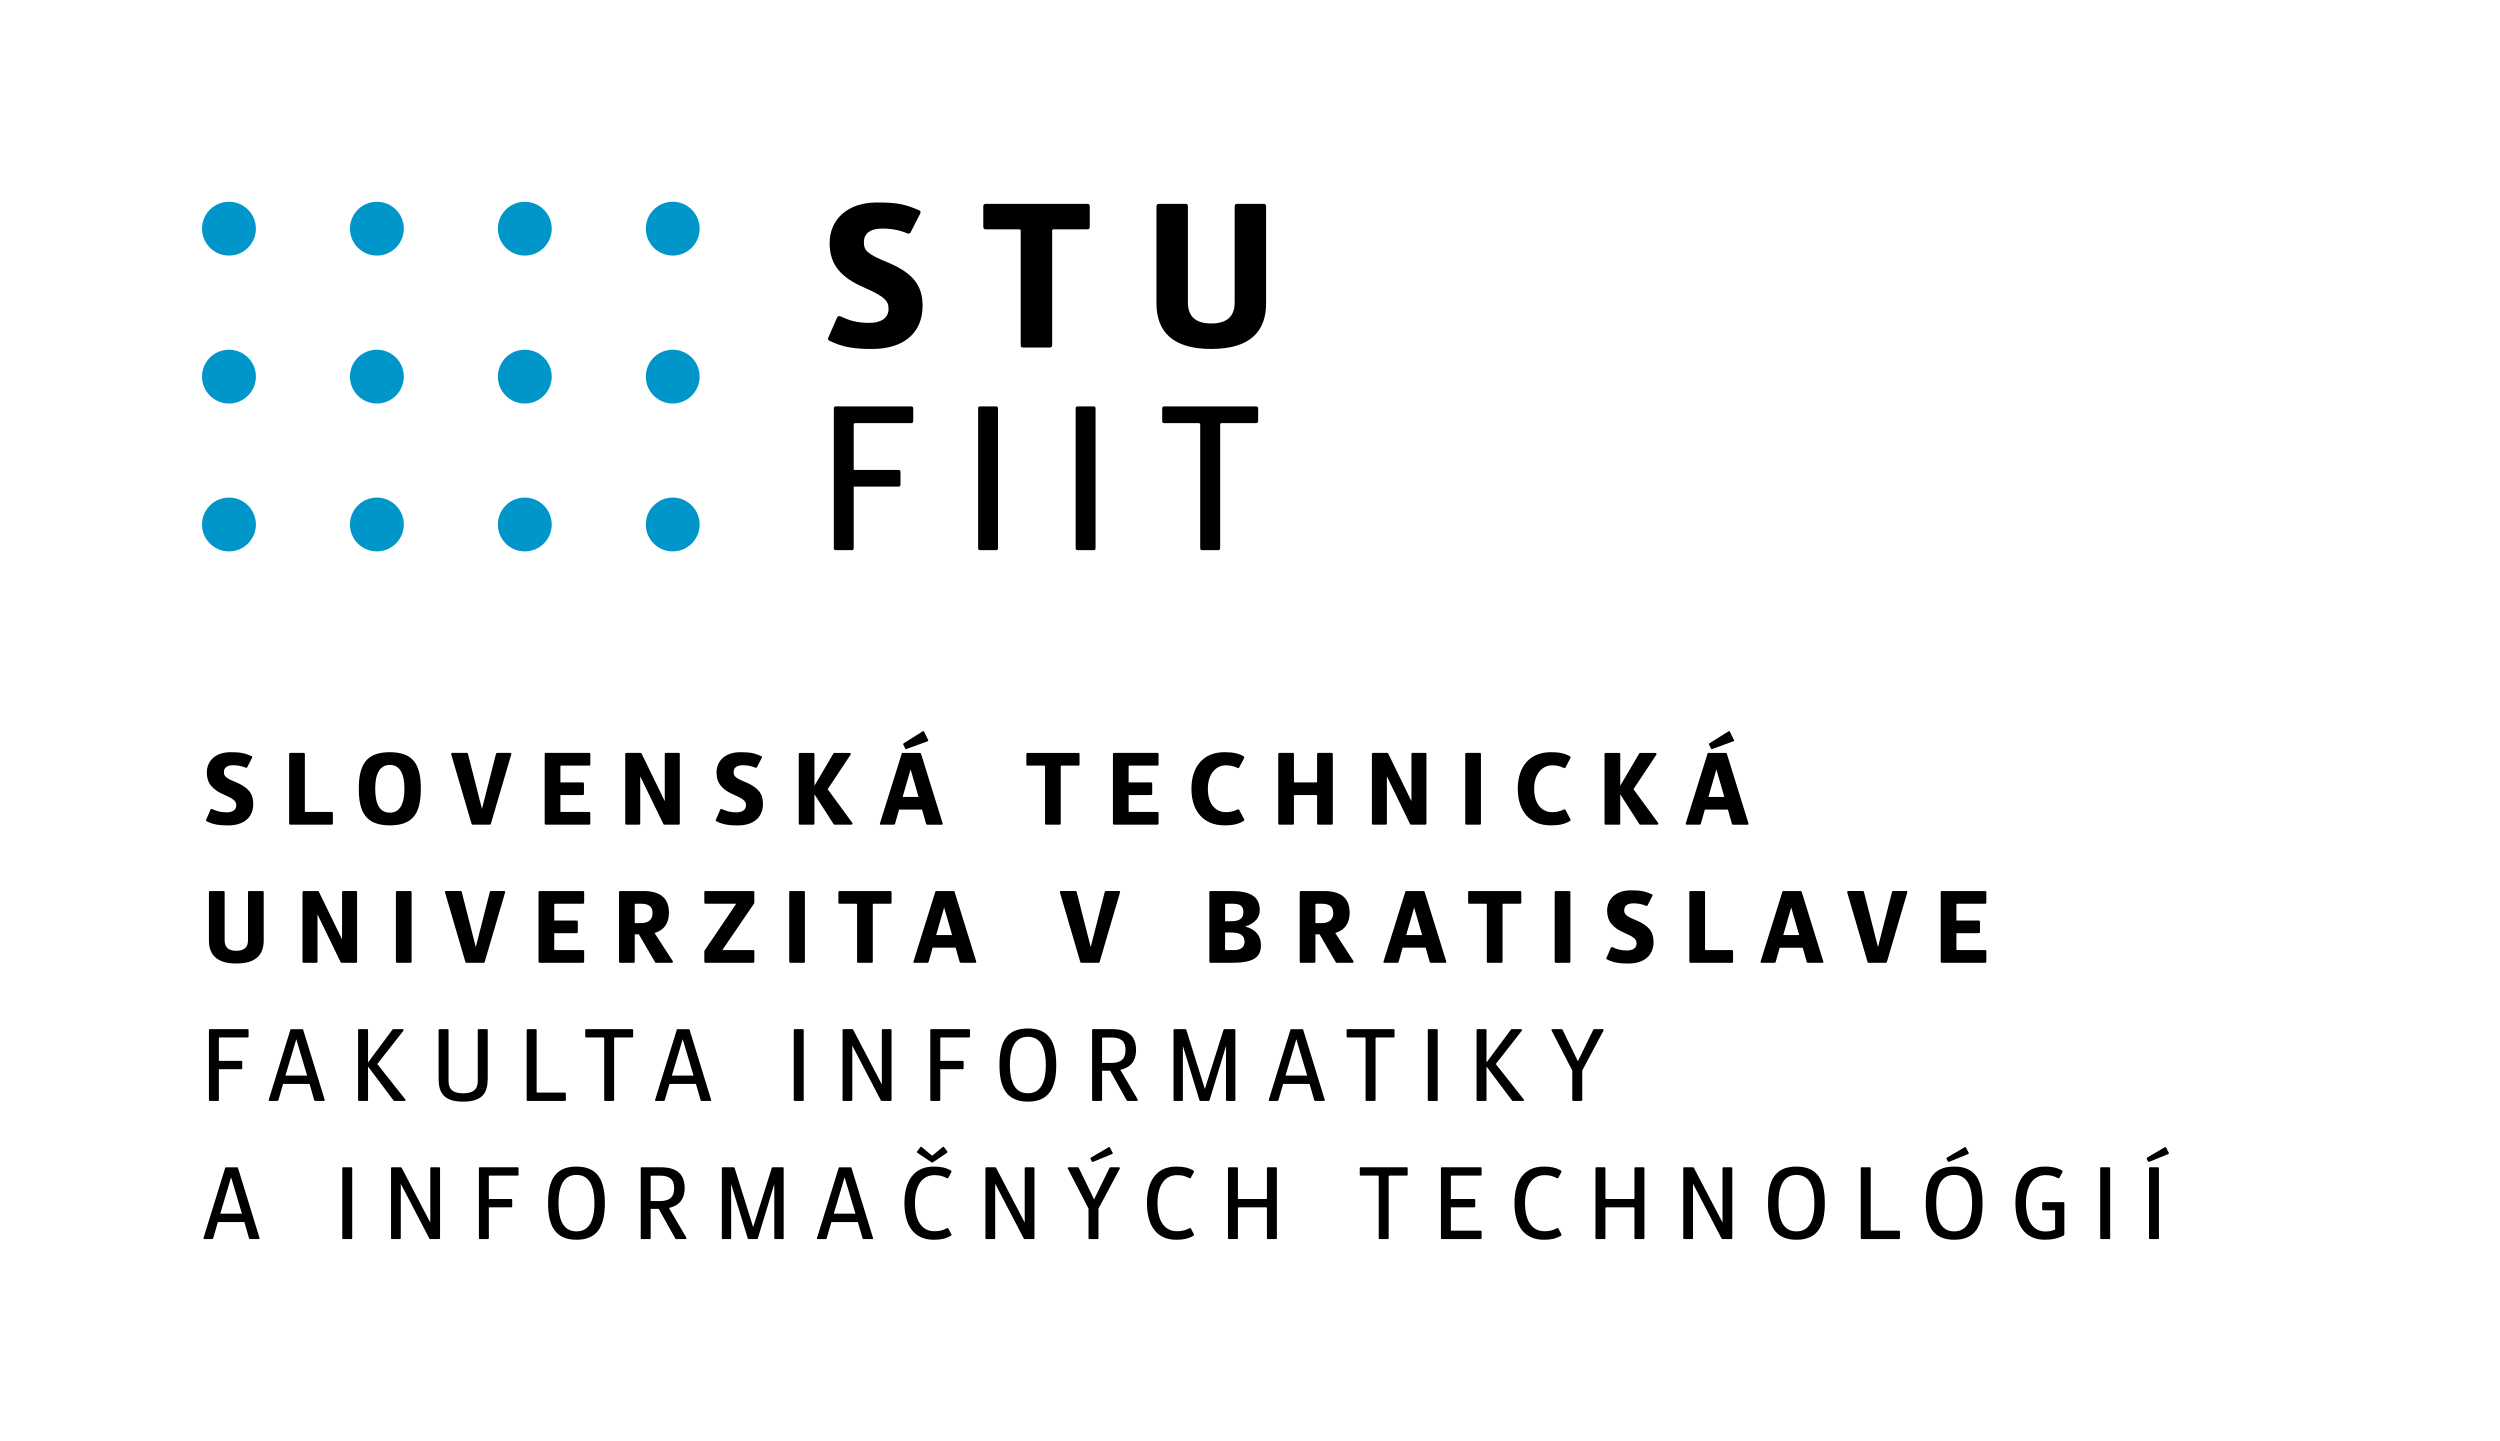 <?xml version="1.0" encoding="utf-8"?>
<!-- Generator: Adobe Illustrator 16.0.0, SVG Export Plug-In . SVG Version: 6.00 Build 0)  -->
<!DOCTYPE svg PUBLIC "-//W3C//DTD SVG 1.1//EN" "http://www.w3.org/Graphics/SVG/1.1/DTD/svg11.dtd">
<svg version="1.1" id="Layer_1" xmlns="http://www.w3.org/2000/svg" xmlns:xlink="http://www.w3.org/1999/xlink" x="0px" y="0px"
	 width="142.354px" height="82.038px" viewBox="0 0 142.354 82.038" enable-background="new 0 0 142.354 82.038"
	 xml:space="preserve">
<g>
	<path d="M11.732,46.692l0.255-0.584c0.017-0.039,0.051-0.057,0.096-0.039
		c0.238,0.107,0.436,0.187,0.827,0.187c0.339,0,0.543-0.147,0.543-0.396
		c0-0.231-0.113-0.351-0.663-0.594c-0.708-0.3-1.013-0.674-1.013-1.279
		c0-0.663,0.498-1.155,1.342-1.155c0.549,0,0.787,0.04,1.2,0.221
		c0.051,0.018,0.051,0.057,0.034,0.097l-0.266,0.521c-0.017,0.04-0.051,0.062-0.102,0.04
		c-0.221-0.091-0.447-0.137-0.713-0.137c-0.362,0-0.521,0.159-0.521,0.391
		c0,0.227,0.085,0.334,0.691,0.578c0.708,0.3,0.979,0.65,0.979,1.229
		c0,0.792-0.56,1.229-1.432,1.229c-0.47,0-0.838-0.04-1.223-0.238
		C11.732,46.737,11.721,46.715,11.732,46.692z"/>
</g>
<g>
	<path d="M17.358,46.188c0,0.028,0.012,0.045,0.04,0.045h1.489c0.045,0,0.068,0.022,0.068,0.073v0.578
		c0,0.051-0.023,0.073-0.068,0.073H16.538c-0.051,0-0.073-0.022-0.073-0.073v-3.94
		c0-0.051,0.022-0.073,0.073-0.073h0.759c0.04,0,0.062,0.022,0.062,0.073V46.188z"/>
</g>
<g>
	<path d="M22.197,46.998c-1.358,0-1.766-0.742-1.766-2.084c0-1.353,0.408-2.083,1.766-2.083
		s1.766,0.736,1.766,2.078C23.963,46.262,23.556,46.998,22.197,46.998z M22.203,43.556
		c-0.543,0-0.838,0.441-0.838,1.354c0,0.928,0.289,1.364,0.832,1.364c0.538,0,0.832-0.437,0.832-1.359
		S22.729,43.556,22.203,43.556z"/>
</g>
<g>
	<path d="M26.907,46.958c-0.028,0-0.045-0.017-0.057-0.051l-1.155-3.946
		c-0.017-0.051,0.011-0.09,0.056-0.09h0.827c0.045,0,0.051,0.017,0.068,0.057l0.798,3.136
		l0.798-3.136c0.011-0.04,0.034-0.057,0.073-0.057h0.736c0.051,0,0.073,0.028,0.062,0.079
		l-1.161,3.957c-0.011,0.034-0.034,0.051-0.068,0.051H26.907z"/>
	<path d="M31.91,44.552h1.263c0.051,0,0.079,0.023,0.079,0.068v0.589c0,0.039-0.028,0.062-0.079,0.062
		h-1.263v0.917c0,0.028,0.012,0.045,0.04,0.045h1.59c0.051,0,0.074,0.022,0.074,0.068v0.583
		c0,0.051-0.022,0.073-0.074,0.073h-2.451c-0.051,0-0.073-0.022-0.073-0.073v-3.94
		c0-0.051,0.022-0.073,0.073-0.073h2.451c0.051,0,0.074,0.022,0.074,0.073v0.577
		c0,0.051-0.022,0.074-0.074,0.074H31.95c-0.028,0-0.04,0.017-0.04,0.045V44.552z"/>
	<path d="M37.853,45.622v-2.678c0-0.051,0.017-0.073,0.057-0.073h0.73
		c0.045,0,0.068,0.022,0.068,0.073v3.94c0,0.051-0.023,0.073-0.068,0.073h-0.792
		c-0.051,0-0.062-0.006-0.079-0.045l-1.313-2.706v2.678c0,0.051-0.022,0.073-0.068,0.073h-0.713
		c-0.051,0-0.073-0.022-0.073-0.073v-3.94c0-0.051,0.022-0.073,0.073-0.073h0.781
		c0.051,0,0.062,0.005,0.08,0.045L37.853,45.622z"/>
	<path d="M40.756,46.692l0.255-0.584c0.017-0.039,0.051-0.057,0.096-0.039
		c0.238,0.107,0.436,0.187,0.827,0.187c0.339,0,0.543-0.147,0.543-0.396
		c0-0.231-0.113-0.351-0.663-0.594c-0.708-0.3-1.013-0.674-1.013-1.279
		c0-0.663,0.498-1.155,1.342-1.155c0.549,0,0.787,0.04,1.2,0.221
		c0.051,0.018,0.051,0.057,0.034,0.097l-0.266,0.521c-0.017,0.04-0.051,0.062-0.102,0.04
		c-0.221-0.091-0.447-0.137-0.713-0.137c-0.362,0-0.521,0.159-0.521,0.391
		c0,0.227,0.085,0.334,0.691,0.578c0.708,0.3,0.979,0.65,0.979,1.229
		c0,0.792-0.56,1.229-1.432,1.229c-0.47,0-0.838-0.04-1.223-0.238
		C40.756,46.737,40.745,46.715,40.756,46.692z"/>
	<path d="M47.129,44.938l1.404,1.919c0.028,0.045,0,0.102-0.045,0.102h-0.968
		c-0.022,0-0.04-0.012-0.051-0.028l-1.093-1.704v1.659c0,0.051-0.022,0.073-0.062,0.073h-0.759
		c-0.051,0-0.073-0.022-0.073-0.073v-3.94c0-0.051,0.022-0.073,0.073-0.073h0.759
		c0.04,0,0.062,0.022,0.062,0.073v1.795l1.082-1.84c0.011-0.018,0.028-0.028,0.051-0.028h0.872
		c0.062,0,0.079,0.057,0.051,0.102L47.129,44.938z"/>
	<path d="M51.193,46.098l-0.227,0.81c-0.017,0.034-0.04,0.051-0.074,0.051h-0.736
		c-0.04,0-0.068-0.034-0.051-0.073l1.246-3.985c0-0.018,0.017-0.028,0.045-0.028h1.002
		c0.017,0,0.034,0.011,0.045,0.039l1.234,3.975c0.017,0.039-0.012,0.073-0.051,0.073h-0.821
		c-0.034,0-0.057-0.017-0.074-0.051l-0.226-0.81H51.193z M52.303,45.379l-0.453-1.568l-0.453,1.568
		H52.303z M51.618,42.65c-0.034,0.017-0.056,0.005-0.073-0.023l-0.113-0.237
		c-0.017-0.022-0.006-0.045,0.028-0.068l1.081-0.679c0.023-0.018,0.062-0.018,0.08,0.022
		l0.226,0.464c0.017,0.028,0.017,0.062-0.022,0.079L51.618,42.65z"/>
	<path d="M59.568,46.958c-0.04,0-0.062-0.022-0.062-0.073v-3.244c0-0.028-0.017-0.045-0.045-0.045
		h-0.945c-0.051,0-0.074-0.023-0.074-0.074v-0.577c0-0.051,0.022-0.073,0.074-0.073h2.887
		c0.045,0,0.068,0.022,0.068,0.073v0.577c0,0.051-0.023,0.074-0.068,0.074h-0.962
		c-0.028,0-0.04,0.017-0.04,0.045v3.244c0,0.051-0.022,0.073-0.073,0.073H59.568z"/>
	<path d="M64.266,44.552h1.263c0.051,0,0.079,0.023,0.079,0.068v0.589c0,0.039-0.028,0.062-0.079,0.062
		h-1.263v0.917c0,0.028,0.012,0.045,0.04,0.045H65.896c0.051,0,0.074,0.022,0.074,0.068v0.583
		c0,0.051-0.022,0.073-0.074,0.073h-2.451c-0.051,0-0.073-0.022-0.073-0.073v-3.94
		c0-0.051,0.022-0.073,0.073-0.073H65.896c0.051,0,0.074,0.022,0.074,0.073v0.577
		c0,0.051-0.022,0.074-0.074,0.074h-1.59c-0.028,0-0.04,0.017-0.04,0.045V44.552z"/>
	<path d="M69.716,46.998c-1.172,0-1.874-0.799-1.874-2.084s0.702-2.083,1.874-2.083
		c0.476,0,0.781,0.057,1.093,0.232c0.028,0.017,0.04,0.039,0.04,0.057
		c0,0.017-0.006,0.039-0.017,0.062l-0.266,0.51c-0.017,0.028-0.034,0.046-0.051,0.046
		s-0.034-0.006-0.051-0.012c-0.227-0.107-0.425-0.147-0.674-0.147c-0.47,0-1.013,0.391-1.013,1.336
		c0,0.951,0.515,1.331,1.019,1.331c0.187,0,0.407-0.023,0.673-0.153
		c0.04-0.017,0.074-0.012,0.091,0.022l0.277,0.526c0.028,0.046,0.017,0.085-0.028,0.113
		C70.469,46.946,70.169,46.998,69.716,46.998z"/>
	<path d="M73.724,45.271c-0.028,0-0.045,0.017-0.045,0.045v1.568c0,0.051-0.023,0.073-0.062,0.073h-0.759
		c-0.051,0-0.073-0.022-0.073-0.073v-3.94c0-0.051,0.022-0.073,0.073-0.073h0.759
		c0.039,0,0.062,0.022,0.062,0.073v1.562c0,0.028,0.017,0.045,0.045,0.045h1.229
		c0.028,0,0.045-0.017,0.045-0.045v-1.562c0-0.051,0.023-0.073,0.068-0.073h0.759
		c0.045,0,0.067,0.022,0.067,0.073v3.94c0,0.051-0.022,0.073-0.067,0.073h-0.759
		c-0.045,0-0.068-0.022-0.068-0.073v-1.568c0-0.028-0.017-0.045-0.045-0.045H73.724z"/>
</g>
<g>
	<path d="M80.37,45.622v-2.678c0-0.051,0.017-0.073,0.057-0.073h0.73c0.045,0,0.067,0.022,0.067,0.073
		v3.94c0,0.051-0.022,0.073-0.067,0.073h-0.793c-0.051,0-0.062-0.006-0.079-0.045l-1.313-2.706v2.678
		c0,0.051-0.022,0.073-0.067,0.073h-0.714c-0.051,0-0.073-0.022-0.073-0.073v-3.94
		c0-0.051,0.022-0.073,0.073-0.073h0.781c0.051,0,0.062,0.005,0.079,0.045L80.37,45.622z"/>
</g>
<g>
	<path d="M84.265,42.871c0.039,0,0.062,0.022,0.062,0.073v3.94c0,0.051-0.023,0.073-0.062,0.073h-0.759
		c-0.051,0-0.073-0.022-0.073-0.073v-3.94c0-0.051,0.022-0.073,0.073-0.073H84.265z"/>
	<path d="M88.299,46.998c-1.172,0-1.874-0.799-1.874-2.084s0.702-2.083,1.874-2.083
		c0.476,0,0.781,0.057,1.092,0.232c0.028,0.017,0.04,0.039,0.04,0.057
		c0,0.017-0.006,0.039-0.017,0.062l-0.267,0.51c-0.017,0.028-0.034,0.046-0.051,0.046
		s-0.034-0.006-0.051-0.012c-0.227-0.107-0.425-0.147-0.674-0.147c-0.47,0-1.014,0.391-1.014,1.336
		c0,0.951,0.516,1.331,1.02,1.331c0.187,0,0.407-0.023,0.674-0.153
		c0.039-0.017,0.073-0.012,0.09,0.022l0.277,0.526c0.028,0.046,0.018,0.085-0.028,0.113
		C89.052,46.946,88.751,46.998,88.299,46.998z"/>
	<path d="M93.013,44.938l1.403,1.919c0.028,0.045,0,0.102-0.045,0.102h-0.968
		c-0.023,0-0.04-0.012-0.052-0.028l-1.092-1.704v1.659c0,0.051-0.022,0.073-0.062,0.073h-0.759
		c-0.051,0-0.073-0.022-0.073-0.073v-3.94c0-0.051,0.022-0.073,0.073-0.073h0.759
		c0.04,0,0.062,0.022,0.062,0.073v1.795l1.081-1.84c0.011-0.018,0.028-0.028,0.051-0.028h0.872
		c0.062,0,0.079,0.057,0.051,0.102L93.013,44.938z"/>
</g>
<g>
	<path d="M97.076,46.098l-0.227,0.81c-0.017,0.034-0.04,0.051-0.073,0.051h-0.736
		c-0.039,0-0.067-0.034-0.051-0.073l1.245-3.985c0-0.018,0.018-0.028,0.046-0.028h1.002
		c0.017,0,0.033,0.011,0.045,0.039l1.234,3.975c0.017,0.039-0.012,0.073-0.051,0.073h-0.821
		c-0.034,0-0.057-0.017-0.073-0.051l-0.227-0.81H97.076z M98.186,45.379l-0.453-1.568l-0.452,1.568
		H98.186z M97.501,42.65c-0.034,0.017-0.057,0.005-0.074-0.023l-0.113-0.237
		c-0.017-0.022-0.005-0.045,0.028-0.068l1.082-0.679c0.022-0.018,0.062-0.018,0.079,0.022
		l0.227,0.464c0.017,0.028,0.017,0.062-0.023,0.079L97.501,42.65z"/>
</g>
<g>
	<path d="M15.016,53.561c0,0.799-0.447,1.303-1.562,1.303c-1.11,0-1.557-0.504-1.557-1.303v-2.751
		c0-0.051,0.022-0.073,0.073-0.073H12.729c0.04,0,0.062,0.022,0.062,0.073v2.729
		c0,0.402,0.221,0.601,0.663,0.601c0.447,0,0.668-0.198,0.668-0.601v-2.729
		c0-0.051,0.022-0.073,0.068-0.073h0.764c0.04,0,0.062,0.022,0.062,0.073V53.561z"/>
	<path d="M19.477,53.487v-2.678c0-0.051,0.017-0.073,0.057-0.073h0.73c0.045,0,0.068,0.022,0.068,0.073
		V54.75c0,0.051-0.023,0.073-0.068,0.073H19.471c-0.051,0-0.062-0.006-0.079-0.045l-1.313-2.706V54.75
		c0,0.051-0.022,0.073-0.068,0.073h-0.713c-0.051,0-0.073-0.022-0.073-0.073v-3.94
		c0-0.051,0.022-0.073,0.073-0.073h0.781c0.051,0,0.062,0.005,0.08,0.045L19.477,53.487z"/>
	<path d="M23.376,50.736c0.04,0,0.062,0.022,0.062,0.073V54.75c0,0.051-0.022,0.073-0.062,0.073h-0.759
		c-0.051,0-0.073-0.022-0.073-0.073v-3.94c0-0.051,0.022-0.073,0.073-0.073H23.376z"/>
	<path d="M26.555,54.823c-0.028,0-0.045-0.017-0.057-0.051l-1.155-3.946
		c-0.017-0.051,0.011-0.09,0.056-0.09h0.827c0.045,0,0.051,0.017,0.068,0.057l0.798,3.136
		l0.798-3.136c0.011-0.04,0.034-0.057,0.073-0.057h0.736c0.051,0,0.073,0.028,0.062,0.079
		l-1.161,3.957c-0.011,0.034-0.034,0.051-0.068,0.051H26.555z"/>
	<path d="M31.559,52.417h1.263c0.051,0,0.079,0.023,0.079,0.068v0.589c0,0.039-0.028,0.062-0.079,0.062
		h-1.263v0.917c0,0.028,0.012,0.045,0.04,0.045h1.59c0.051,0,0.074,0.022,0.074,0.068V54.75
		c0,0.051-0.022,0.073-0.074,0.073h-2.451c-0.051,0-0.073-0.022-0.073-0.073v-3.94
		c0-0.051,0.022-0.073,0.073-0.073h2.451c0.051,0,0.074,0.022,0.074,0.073v0.577
		c0,0.051-0.022,0.074-0.074,0.074h-1.59c-0.028,0-0.04,0.017-0.04,0.045V52.417z"/>
	<path d="M36.143,53.204V54.75c0,0.051-0.022,0.073-0.062,0.073h-0.759c-0.051,0-0.073-0.022-0.073-0.073
		v-3.94c0-0.051,0.022-0.073,0.073-0.073h1.308c1.025,0,1.461,0.452,1.461,1.239
		c0,0.589-0.277,0.996-0.821,1.149l1.03,1.591c0.04,0.062,0.005,0.107-0.045,0.107H37.354
		c-0.028,0-0.045-0.012-0.051-0.028l-0.923-1.591H36.143z M36.143,52.564h0.346
		c0.413,0,0.668-0.181,0.668-0.571c0-0.368-0.215-0.532-0.646-0.532h-0.323
		c-0.028,0-0.045,0.017-0.045,0.045V52.564z"/>
	<path d="M42.884,50.736c0.045,0,0.068,0.022,0.068,0.073v0.577c0,0.028-0.005,0.051-0.022,0.074
		l-1.8,2.638h1.755c0.045,0,0.068,0.022,0.068,0.062V54.75c0,0.051-0.022,0.073-0.068,0.073h-2.706
		c-0.051,0-0.074-0.022-0.074-0.073v-0.572c0-0.017,0.011-0.045,0.028-0.073l1.789-2.644h-1.743
		c-0.051,0-0.074-0.023-0.074-0.068v-0.583c0-0.051,0.022-0.073,0.074-0.073H42.884z"/>
	<path d="M45.771,50.736c0.04,0,0.062,0.022,0.062,0.073V54.75c0,0.051-0.022,0.073-0.062,0.073h-0.759
		c-0.051,0-0.073-0.022-0.073-0.073v-3.94c0-0.051,0.022-0.073,0.073-0.073H45.771z"/>
</g>
<g>
	<path d="M48.865,54.823c-0.04,0-0.062-0.022-0.062-0.073v-3.244c0-0.028-0.017-0.045-0.045-0.045
		h-0.945c-0.051,0-0.074-0.023-0.074-0.074v-0.577c0-0.051,0.022-0.073,0.074-0.073h2.887
		c0.045,0,0.068,0.022,0.068,0.073v0.577c0,0.051-0.023,0.074-0.068,0.074h-0.962
		c-0.028,0-0.04,0.017-0.04,0.045V54.75c0,0.051-0.022,0.073-0.073,0.073H48.865z"/>
</g>
<g>
	<path d="M53.104,53.963l-0.227,0.81c-0.017,0.034-0.04,0.051-0.074,0.051h-0.736
		c-0.04,0-0.068-0.034-0.051-0.073l1.246-3.985c0-0.018,0.017-0.028,0.045-0.028h1.002
		c0.017,0,0.034,0.011,0.045,0.039L55.589,54.75c0.017,0.039-0.012,0.073-0.051,0.073h-0.821
		c-0.034,0-0.057-0.017-0.074-0.051l-0.226-0.81H53.104z M54.213,53.244l-0.453-1.568l-0.453,1.568
		H54.213z"/>
	<path d="M61.569,54.823c-0.028,0-0.045-0.017-0.057-0.051l-1.155-3.946
		c-0.017-0.051,0.012-0.09,0.057-0.09h0.827c0.045,0,0.051,0.017,0.068,0.057l0.798,3.136
		l0.798-3.136c0.011-0.04,0.034-0.057,0.073-0.057h0.736c0.051,0,0.073,0.028,0.062,0.079
		l-1.161,3.957c-0.011,0.034-0.034,0.051-0.068,0.051H61.569z"/>
</g>
<g>
	<path d="M70.097,50.736c1.126,0,1.636,0.328,1.636,1.104c0,0.362-0.238,0.736-0.833,0.917
		c0.64,0.176,0.9,0.549,0.9,1.07c0,0.725-0.481,0.996-1.664,0.996h-1.2
		c-0.051,0-0.073-0.022-0.073-0.073v-3.94c0-0.051,0.022-0.073,0.073-0.073H70.097z M69.803,51.461
		c-0.028,0-0.045,0.017-0.045,0.045v0.951h0.334c0.47,0,0.708-0.142,0.708-0.526
		c0-0.362-0.221-0.47-0.606-0.47H69.803z M69.757,53.097v0.957c0,0.028,0.012,0.045,0.04,0.045
		h0.481c0.312,0,0.589-0.119,0.589-0.47c0-0.38-0.249-0.532-0.798-0.532H69.757z"/>
</g>
<g>
	<path d="M74.903,53.204V54.75c0,0.051-0.023,0.073-0.062,0.073h-0.759c-0.051,0-0.073-0.022-0.073-0.073
		v-3.94c0-0.051,0.022-0.073,0.073-0.073h1.308c1.024,0,1.461,0.452,1.461,1.239
		c0,0.589-0.277,0.996-0.821,1.149l1.03,1.591c0.04,0.062,0.006,0.107-0.045,0.107h-0.9
		c-0.028,0-0.045-0.012-0.051-0.028l-0.923-1.591H74.903z M74.903,52.564h0.345
		c0.413,0,0.668-0.181,0.668-0.571c0-0.368-0.215-0.532-0.646-0.532h-0.322
		c-0.028,0-0.045,0.017-0.045,0.045V52.564z"/>
</g>
<g>
	<path d="M79.867,53.963l-0.227,0.81c-0.017,0.034-0.04,0.051-0.073,0.051h-0.736
		c-0.039,0-0.067-0.034-0.051-0.073l1.245-3.985c0-0.018,0.018-0.028,0.046-0.028h1.002
		c0.017,0,0.033,0.011,0.045,0.039L82.353,54.75c0.017,0.039-0.012,0.073-0.051,0.073h-0.821
		c-0.034,0-0.057-0.017-0.073-0.051l-0.227-0.81H79.867z M80.977,53.244l-0.453-1.568l-0.452,1.568
		H80.977z"/>
</g>
<g>
	<path d="M84.724,54.823c-0.04,0-0.062-0.022-0.062-0.073v-3.244c0-0.028-0.018-0.045-0.046-0.045h-0.945
		c-0.051,0-0.073-0.023-0.073-0.074v-0.577c0-0.051,0.022-0.073,0.073-0.073h2.888
		c0.045,0,0.067,0.022,0.067,0.073v0.577c0,0.051-0.022,0.074-0.067,0.074h-0.963
		c-0.028,0-0.039,0.017-0.039,0.045V54.75c0,0.051-0.023,0.073-0.074,0.073H84.724z"/>
	<path d="M89.358,50.736c0.039,0,0.062,0.022,0.062,0.073V54.75c0,0.051-0.023,0.073-0.062,0.073h-0.759
		c-0.051,0-0.073-0.022-0.073-0.073v-3.94c0-0.051,0.022-0.073,0.073-0.073H89.358z"/>
	<path d="M91.468,54.558l0.255-0.584c0.017-0.039,0.051-0.057,0.096-0.039
		c0.238,0.107,0.436,0.187,0.826,0.187c0.34,0,0.544-0.147,0.544-0.396
		c0-0.231-0.113-0.351-0.662-0.594c-0.708-0.3-1.014-0.674-1.014-1.279
		c0-0.663,0.498-1.155,1.342-1.155c0.549,0,0.787,0.04,1.2,0.221
		c0.051,0.018,0.051,0.057,0.034,0.097l-0.267,0.521c-0.017,0.04-0.051,0.062-0.102,0.04
		C93.5,51.483,93.273,51.438,93.007,51.438c-0.362,0-0.521,0.159-0.521,0.391
		c0,0.227,0.085,0.334,0.69,0.578c0.708,0.3,0.979,0.65,0.979,1.229
		c0,0.792-0.561,1.229-1.432,1.229c-0.471,0-0.838-0.04-1.224-0.238
		C91.468,54.603,91.456,54.58,91.468,54.558z"/>
	<path d="M97.088,54.054c0,0.028,0.011,0.045,0.039,0.045h1.489c0.045,0,0.067,0.022,0.067,0.073V54.75
		c0,0.051-0.022,0.073-0.067,0.073H96.267c-0.051,0-0.073-0.022-0.073-0.073v-3.94
		c0-0.051,0.022-0.073,0.073-0.073h0.759c0.04,0,0.062,0.022,0.062,0.073V54.054z"/>
</g>
<g>
	<path d="M101.338,53.963l-0.227,0.81c-0.017,0.034-0.04,0.051-0.073,0.051h-0.736
		c-0.039,0-0.067-0.034-0.051-0.073l1.245-3.985c0-0.018,0.018-0.028,0.046-0.028h1.002
		c0.017,0,0.033,0.011,0.045,0.039l1.234,3.975c0.017,0.039-0.012,0.073-0.051,0.073h-0.821
		c-0.034,0-0.057-0.017-0.073-0.051l-0.227-0.81H101.338z M102.447,53.244l-0.453-1.568l-0.452,1.568
		H102.447z"/>
</g>
<g>
	<path d="M106.397,54.823c-0.028,0-0.045-0.017-0.057-0.051l-1.154-3.946
		c-0.018-0.051,0.011-0.09,0.057-0.09h0.826c0.045,0,0.051,0.017,0.068,0.057l0.798,3.136
		l0.798-3.136c0.012-0.04,0.034-0.057,0.074-0.057h0.735c0.051,0,0.074,0.028,0.062,0.079
		l-1.16,3.957c-0.012,0.034-0.034,0.051-0.068,0.051H106.397z"/>
</g>
<g>
	<path d="M111.401,52.417h1.262c0.052,0,0.08,0.023,0.08,0.068v0.589c0,0.039-0.028,0.062-0.08,0.062
		h-1.262v0.917c0,0.028,0.011,0.045,0.039,0.045h1.591c0.051,0,0.074,0.022,0.074,0.068V54.75
		c0,0.051-0.023,0.073-0.074,0.073h-2.451c-0.051,0-0.073-0.022-0.073-0.073v-3.94
		c0-0.051,0.022-0.073,0.073-0.073h2.451c0.051,0,0.074,0.022,0.074,0.073v0.577
		c0,0.051-0.023,0.074-0.074,0.074h-1.591c-0.028,0-0.039,0.017-0.039,0.045V52.417z"/>
</g>
<g>
	<path d="M12.463,60.407h1.268c0.04,0,0.062,0.017,0.062,0.057v0.362c0,0.039-0.022,0.057-0.062,0.057
		h-1.268v1.749c0,0.04-0.017,0.057-0.051,0.057h-0.459c-0.04,0-0.056-0.017-0.056-0.057V58.658
		c0-0.04,0.017-0.057,0.056-0.057h2.14c0.04,0,0.062,0.017,0.062,0.057v0.356
		c0,0.039-0.022,0.062-0.062,0.062H12.508c-0.028,0-0.045,0.017-0.045,0.045V60.407z"/>
</g>
<g>
	<path d="M16.118,61.721l-0.266,0.923c-0.011,0.028-0.034,0.045-0.062,0.045h-0.447
		c-0.04,0-0.057-0.028-0.04-0.068l1.234-3.99c0-0.018,0.011-0.028,0.04-0.028h0.646
		c0.017,0,0.034,0.011,0.04,0.033l1.223,3.98c0.017,0.051,0,0.073-0.045,0.073h-0.492
		c-0.028,0-0.051-0.017-0.057-0.045l-0.266-0.923H16.118z M17.488,61.245l-0.617-2.072l-0.617,2.072
		H17.488z"/>
	<path d="M21.483,60.588l1.597,2.016c0.028,0.04,0,0.085-0.045,0.085h-0.578
		c-0.017,0-0.034-0.006-0.045-0.022l-1.455-1.937v1.902c0,0.04-0.017,0.057-0.051,0.057h-0.459
		c-0.04,0-0.056-0.017-0.056-0.057V58.658c0-0.04,0.017-0.057,0.056-0.057h0.459
		c0.034,0,0.051,0.017,0.051,0.057v1.84l1.393-1.874c0.011-0.018,0.028-0.022,0.051-0.022h0.527
		c0.045,0,0.068,0.051,0.04,0.09L21.483,60.588z"/>
	<path d="M27.771,61.421c0,0.792-0.283,1.308-1.398,1.308s-1.398-0.516-1.398-1.308v-2.763
		c0-0.04,0.017-0.057,0.056-0.057h0.459c0.034,0,0.051,0.017,0.051,0.057v2.887
		c0,0.521,0.283,0.708,0.832,0.708c0.543,0,0.832-0.192,0.832-0.708V58.658
		c0-0.04,0.017-0.057,0.057-0.057h0.453c0.04,0,0.057,0.017,0.057,0.057V61.421z"/>
</g>
<g>
	<path d="M30.556,62.168c0,0.028,0.011,0.045,0.04,0.045h1.568c0.04,0,0.057,0.022,0.057,0.062v0.356
		c0,0.04-0.017,0.057-0.057,0.057h-2.117c-0.04,0-0.057-0.017-0.057-0.057V58.658
		c0-0.04,0.017-0.057,0.057-0.057h0.459c0.034,0,0.051,0.017,0.051,0.057V62.168z"/>
</g>
<g>
	<path d="M34.455,62.688c-0.034,0-0.051-0.017-0.051-0.057v-3.51c0-0.028-0.017-0.045-0.045-0.045
		h-0.979c-0.04,0-0.057-0.023-0.057-0.062V58.658c0-0.04,0.017-0.057,0.057-0.057h2.615
		c0.04,0,0.057,0.017,0.057,0.057v0.356c0,0.039-0.017,0.062-0.057,0.062h-0.985
		c-0.028,0-0.04,0.017-0.04,0.045v3.51c0,0.04-0.017,0.057-0.057,0.057H34.455z"/>
</g>
<g>
	<path d="M38.121,61.721l-0.266,0.923c-0.011,0.028-0.034,0.045-0.062,0.045H37.346
		c-0.04,0-0.057-0.028-0.04-0.068l1.234-3.99c0-0.018,0.011-0.028,0.04-0.028h0.646
		c0.017,0,0.034,0.011,0.04,0.033l1.223,3.98c0.017,0.051,0,0.073-0.045,0.073h-0.492
		c-0.028,0-0.051-0.017-0.057-0.045l-0.266-0.923H38.121z M39.491,61.245l-0.617-2.072l-0.617,2.072
		H39.491z"/>
	<path d="M45.714,58.602c0.034,0,0.051,0.017,0.051,0.057v3.974c0,0.04-0.017,0.057-0.051,0.057h-0.459
		c-0.04,0-0.057-0.017-0.057-0.057V58.658c0-0.04,0.017-0.057,0.057-0.057H45.714z"/>
	<path d="M50.212,61.749V58.658c0-0.04,0.017-0.057,0.051-0.057h0.447c0.04,0,0.057,0.017,0.057,0.057
		v3.974c0,0.04-0.017,0.057-0.057,0.057H50.229c-0.051,0-0.062-0.006-0.079-0.045l-1.619-3.103v3.091
		c0,0.04-0.017,0.057-0.057,0.057h-0.442c-0.04,0-0.056-0.017-0.056-0.057V58.658
		c0-0.04,0.017-0.057,0.056-0.057h0.476c0.051,0,0.062,0.005,0.08,0.045L50.212,61.749z"/>
	<path d="M53.54,60.407h1.268c0.04,0,0.062,0.017,0.062,0.057v0.362c0,0.039-0.022,0.057-0.062,0.057
		h-1.268v1.749c0,0.04-0.017,0.057-0.051,0.057h-0.459c-0.04,0-0.057-0.017-0.057-0.057V58.658
		c0-0.04,0.017-0.057,0.057-0.057h2.14c0.04,0,0.062,0.017,0.062,0.057v0.356
		c0,0.039-0.022,0.062-0.062,0.062h-1.585c-0.028,0-0.045,0.017-0.045,0.045V60.407z"/>
	<path d="M58.531,62.729c-1.24,0-1.619-0.833-1.619-2.084c0-1.268,0.368-2.083,1.619-2.083
		c1.234,0,1.613,0.815,1.613,2.083C60.145,61.896,59.765,62.729,58.531,62.729z M58.531,59.037
		c-0.674,0-1.025,0.526-1.025,1.607c0,1.082,0.351,1.608,1.025,1.608c0.662,0,1.019-0.526,1.019-1.608
		C59.55,59.563,59.193,59.037,58.531,59.037z"/>
	<path d="M62.753,60.968v1.664c0,0.04-0.017,0.057-0.051,0.057h-0.459c-0.04,0-0.057-0.017-0.057-0.057
		V58.658c0-0.04,0.017-0.057,0.057-0.057h1.081c0.889,0,1.364,0.373,1.364,1.183
		c0,0.662-0.345,1.014-0.895,1.133l0.985,1.681c0.028,0.051,0.005,0.091-0.04,0.091H64.209
		c-0.028,0-0.045-0.012-0.051-0.028l-0.945-1.692H62.753z M62.753,60.526h0.509
		c0.543,0,0.827-0.204,0.827-0.73c0-0.521-0.271-0.719-0.815-0.719h-0.476
		c-0.028,0-0.045,0.017-0.045,0.045V60.526z"/>
</g>
<g>
	<path d="M68.352,62.688c-0.028,0-0.045-0.012-0.051-0.034l-0.946-3.097v3.074
		c0,0.04-0.017,0.057-0.057,0.057h-0.418c-0.04,0-0.057-0.017-0.057-0.057V58.658
		c0-0.04,0.017-0.057,0.057-0.057h0.611c0.028,0,0.051,0.011,0.057,0.033l1.059,3.374l1.064-3.374
		c0.011-0.022,0.034-0.033,0.062-0.033h0.561c0.034,0,0.051,0.017,0.051,0.057v3.974
		c0,0.04-0.017,0.057-0.051,0.057h-0.425c-0.04,0-0.057-0.017-0.057-0.057v-3.074l-0.94,3.097
		c-0.005,0.022-0.022,0.034-0.051,0.034H68.352z"/>
</g>
<g>
	<path d="M73.062,61.721l-0.266,0.923c-0.012,0.028-0.034,0.045-0.062,0.045h-0.447
		c-0.039,0-0.057-0.028-0.039-0.068l1.233-3.99c0-0.018,0.012-0.028,0.04-0.028h0.646
		c0.017,0,0.034,0.011,0.039,0.033l1.224,3.98c0.017,0.051,0,0.073-0.046,0.073h-0.492
		c-0.028,0-0.051-0.017-0.057-0.045l-0.267-0.923H73.062z M74.432,61.245l-0.617-2.072l-0.616,2.072
		H74.432z"/>
</g>
<g>
	<path d="M77.81,62.688c-0.033,0-0.051-0.017-0.051-0.057v-3.51c0-0.028-0.017-0.045-0.045-0.045h-0.979
		c-0.04,0-0.057-0.023-0.057-0.062V58.658c0-0.04,0.017-0.057,0.057-0.057h2.615
		c0.04,0,0.057,0.017,0.057,0.057v0.356c0,0.039-0.017,0.062-0.057,0.062h-0.985
		c-0.028,0-0.039,0.017-0.039,0.045v3.51c0,0.04-0.018,0.057-0.057,0.057H77.81z"/>
	<path d="M81.816,58.602c0.034,0,0.051,0.017,0.051,0.057v3.974c0,0.04-0.017,0.057-0.051,0.057H81.358
		c-0.04,0-0.057-0.017-0.057-0.057V58.658c0-0.04,0.017-0.057,0.057-0.057H81.816z"/>
	<path d="M85.171,60.588l1.596,2.016c0.028,0.04,0,0.085-0.045,0.085h-0.577
		c-0.018,0-0.034-0.006-0.046-0.022l-1.455-1.937v1.902c0,0.04-0.017,0.057-0.051,0.057h-0.458
		c-0.04,0-0.057-0.017-0.057-0.057V58.658c0-0.04,0.017-0.057,0.057-0.057h0.458
		c0.034,0,0.051,0.017,0.051,0.057v1.84l1.393-1.874c0.012-0.018,0.028-0.022,0.052-0.022h0.526
		c0.045,0,0.067,0.051,0.039,0.09L85.171,60.588z"/>
</g>
<g>
	<path d="M90.095,60.956v1.67c0,0.04-0.018,0.062-0.057,0.062h-0.453c-0.039,0-0.057-0.022-0.057-0.062
		v-1.67l-1.172-2.265c-0.028-0.051-0.006-0.09,0.046-0.09h0.515c0.028,0,0.045,0.011,0.057,0.033
		l0.872,1.795l0.877-1.795c0.006-0.022,0.022-0.033,0.051-0.033h0.481c0.046,0,0.068,0.039,0.051,0.079
		L90.095,60.956z"/>
</g>
<g>
	<path d="M12.406,69.586l-0.266,0.923c-0.011,0.028-0.034,0.045-0.062,0.045h-0.447
		c-0.04,0-0.057-0.028-0.04-0.068l1.234-3.99c0-0.018,0.011-0.028,0.04-0.028h0.646
		c0.017,0,0.034,0.011,0.04,0.033l1.223,3.98c0.017,0.051,0,0.073-0.045,0.073h-0.492
		c-0.028,0-0.051-0.017-0.057-0.045l-0.266-0.923H12.406z M13.776,69.11l-0.617-2.072l-0.617,2.072
		H13.776z"/>
	<path d="M20.005,66.467c0.034,0,0.051,0.017,0.051,0.057v3.974c0,0.04-0.017,0.057-0.051,0.057h-0.459
		c-0.04,0-0.057-0.017-0.057-0.057v-3.974c0-0.04,0.017-0.057,0.057-0.057H20.005z"/>
	<path d="M24.502,69.614v-3.091c0-0.04,0.017-0.057,0.051-0.057h0.447c0.04,0,0.057,0.017,0.057,0.057
		v3.974c0,0.04-0.017,0.057-0.057,0.057h-0.481c-0.051,0-0.062-0.006-0.079-0.045l-1.619-3.103v3.091
		c0,0.04-0.017,0.057-0.057,0.057h-0.441c-0.04,0-0.057-0.017-0.057-0.057v-3.974
		c0-0.04,0.017-0.057,0.057-0.057h0.475c0.051,0,0.062,0.005,0.08,0.045L24.502,69.614z"/>
	<path d="M27.836,68.272h1.268c0.04,0,0.062,0.017,0.062,0.057v0.362c0,0.039-0.022,0.057-0.062,0.057
		h-1.268v1.749c0,0.04-0.017,0.057-0.051,0.057h-0.459c-0.04,0-0.057-0.017-0.057-0.057v-3.974
		c0-0.04,0.017-0.057,0.057-0.057h2.14c0.04,0,0.062,0.017,0.062,0.057v0.356
		c0,0.039-0.022,0.062-0.062,0.062h-1.585c-0.028,0-0.045,0.017-0.045,0.045V68.272z"/>
	<path d="M32.828,70.594c-1.24,0-1.619-0.833-1.619-2.084c0-1.268,0.368-2.083,1.619-2.083
		c1.234,0,1.613,0.815,1.613,2.083C34.441,69.761,34.062,70.594,32.828,70.594z M32.828,66.902
		c-0.674,0-1.025,0.526-1.025,1.607c0,1.082,0.351,1.608,1.025,1.608c0.662,0,1.019-0.526,1.019-1.608
		C33.846,67.429,33.49,66.902,32.828,66.902z"/>
	<path d="M37.05,68.833v1.664c0,0.04-0.017,0.057-0.051,0.057h-0.459c-0.04,0-0.056-0.017-0.056-0.057
		v-3.974c0-0.04,0.017-0.057,0.056-0.057h1.082c0.889,0,1.364,0.373,1.364,1.183
		c0,0.662-0.345,1.014-0.895,1.133l0.985,1.681c0.028,0.051,0.006,0.091-0.04,0.091h-0.532
		c-0.028,0-0.045-0.012-0.051-0.028l-0.945-1.692H37.05z M37.05,68.392h0.509
		c0.543,0,0.827-0.204,0.827-0.73c0-0.521-0.271-0.719-0.815-0.719h-0.476
		c-0.028,0-0.045,0.017-0.045,0.045V68.392z"/>
	<path d="M42.63,70.554c-0.028,0-0.045-0.012-0.051-0.034l-0.946-3.097v3.074
		c0,0.04-0.017,0.057-0.057,0.057H41.158c-0.04,0-0.056-0.017-0.056-0.057v-3.974
		c0-0.04,0.017-0.057,0.056-0.057h0.612c0.028,0,0.051,0.011,0.057,0.033l1.059,3.374L43.949,66.5
		c0.011-0.022,0.034-0.033,0.062-0.033h0.561c0.034,0,0.051,0.017,0.051,0.057v3.974
		c0,0.04-0.017,0.057-0.051,0.057h-0.425c-0.04,0-0.057-0.017-0.057-0.057v-3.074l-0.939,3.097
		c-0.006,0.022-0.023,0.034-0.051,0.034H42.63z"/>
	<path d="M47.34,69.586l-0.266,0.923c-0.011,0.028-0.034,0.045-0.062,0.045h-0.447
		c-0.04,0-0.057-0.028-0.04-0.068l1.234-3.99c0-0.018,0.011-0.028,0.04-0.028h0.646
		c0.017,0,0.034,0.011,0.04,0.033l1.223,3.98c0.017,0.051,0,0.073-0.045,0.073h-0.492
		c-0.028,0-0.051-0.017-0.057-0.045l-0.266-0.923H47.34z M48.71,69.11l-0.617-2.072l-0.617,2.072
		H48.71z"/>
	<path d="M53.17,70.594c-1.155,0-1.67-0.85-1.67-2.089c0-1.224,0.515-2.078,1.67-2.078
		c0.385,0,0.668,0.051,0.985,0.227c0.028,0.022,0.028,0.057,0.011,0.096l-0.169,0.312
		c-0.017,0.04-0.051,0.04-0.08,0.023c-0.243-0.119-0.396-0.17-0.713-0.17
		c-0.634,0-1.104,0.509-1.104,1.591c0,1.098,0.459,1.602,1.104,1.602c0.283,0,0.464-0.04,0.719-0.176
		c0.034-0.017,0.057-0.011,0.074,0.018l0.175,0.322c0.017,0.034,0.011,0.062-0.017,0.091
		C53.827,70.542,53.561,70.594,53.17,70.594z M52.242,65.646c-0.04-0.028-0.051-0.051-0.022-0.079
		l0.181-0.243c0.022-0.028,0.051-0.034,0.079-0.012l0.566,0.47c0.022,0.022,0.045,0.022,0.068,0
		l0.566-0.47c0.028-0.022,0.057-0.017,0.08,0.012l0.181,0.243c0.028,0.028,0.017,0.051-0.023,0.079
		l-0.798,0.538c-0.028,0.017-0.051,0.017-0.079,0L52.242,65.646z"/>
	<path d="M58.349,69.614v-3.091c0-0.04,0.017-0.057,0.051-0.057h0.447c0.04,0,0.057,0.017,0.057,0.057
		v3.974c0,0.04-0.017,0.057-0.057,0.057h-0.481c-0.051,0-0.062-0.006-0.079-0.045l-1.619-3.103v3.091
		c0,0.04-0.017,0.057-0.057,0.057h-0.442c-0.04,0-0.056-0.017-0.056-0.057v-3.974
		c0-0.04,0.017-0.057,0.056-0.057h0.476c0.051,0,0.062,0.005,0.08,0.045L58.349,69.614z"/>
</g>
<g>
	<path d="M62.549,68.821v1.67c0,0.04-0.017,0.062-0.057,0.062h-0.453c-0.04,0-0.057-0.022-0.057-0.062
		v-1.67l-1.172-2.265c-0.028-0.051-0.005-0.09,0.045-0.09h0.515c0.028,0,0.045,0.011,0.057,0.033
		l0.872,1.795L63.178,66.5c0.005-0.022,0.022-0.033,0.051-0.033h0.481c0.045,0,0.068,0.039,0.051,0.079
		L62.549,68.821z M62.244,66.155c-0.028,0.017-0.057-0.006-0.074-0.022l-0.074-0.147
		c-0.005-0.022,0-0.057,0.028-0.073l1.002-0.589c0.04-0.018,0.062-0.006,0.074,0.022l0.153,0.289
		c0.017,0.039,0.005,0.062-0.028,0.079L62.244,66.155z"/>
</g>
<g>
	<path d="M66.98,70.594c-1.155,0-1.67-0.85-1.67-2.089c0-1.224,0.515-2.078,1.67-2.078
		c0.385,0,0.668,0.051,0.985,0.227c0.028,0.022,0.028,0.057,0.011,0.096l-0.169,0.312
		c-0.017,0.04-0.051,0.04-0.08,0.023c-0.243-0.119-0.396-0.17-0.713-0.17
		c-0.634,0-1.104,0.509-1.104,1.591c0,1.098,0.459,1.602,1.104,1.602c0.283,0,0.464-0.04,0.719-0.176
		c0.034-0.017,0.057-0.011,0.074,0.018l0.175,0.322c0.017,0.034,0.011,0.062-0.017,0.091
		C67.637,70.542,67.371,70.594,66.98,70.594z"/>
	<path d="M70.534,68.748c-0.028,0-0.045,0.017-0.045,0.045v1.704c0,0.04-0.017,0.057-0.051,0.057h-0.459
		c-0.04,0-0.057-0.017-0.057-0.057v-3.974c0-0.04,0.017-0.057,0.057-0.057h0.459
		c0.034,0,0.051,0.017,0.051,0.057v1.703c0,0.028,0.017,0.046,0.045,0.046h1.562
		c0.028,0,0.045-0.018,0.045-0.046v-1.703c0-0.04,0.018-0.057,0.057-0.057h0.453
		c0.039,0,0.057,0.017,0.057,0.057v3.974c0,0.04-0.018,0.057-0.057,0.057h-0.453
		c-0.039,0-0.057-0.017-0.057-0.057v-1.704c0-0.028-0.017-0.045-0.045-0.045H70.534z"/>
</g>
<g>
	<path d="M78.558,70.554c-0.033,0-0.051-0.017-0.051-0.057V66.987c0-0.028-0.017-0.045-0.045-0.045h-0.979
		c-0.04,0-0.057-0.023-0.057-0.062v-0.356c0-0.04,0.017-0.057,0.057-0.057h2.615
		c0.04,0,0.057,0.017,0.057,0.057v0.356c0,0.039-0.017,0.062-0.057,0.062H79.112
		c-0.028,0-0.039,0.017-0.039,0.045v3.51c0,0.04-0.018,0.057-0.057,0.057H78.558z"/>
</g>
<g>
	<path d="M82.615,68.272h1.325c0.04,0,0.062,0.017,0.062,0.057v0.362c0,0.039-0.022,0.057-0.062,0.057
		h-1.325v1.285c0,0.028,0.012,0.045,0.04,0.045h1.647c0.04,0,0.062,0.017,0.062,0.057v0.362
		c0,0.04-0.022,0.057-0.062,0.057h-2.196c-0.04,0-0.057-0.017-0.057-0.057v-3.974
		c0-0.04,0.017-0.057,0.057-0.057h2.196c0.04,0,0.062,0.017,0.062,0.057v0.356
		c0,0.039-0.022,0.062-0.062,0.062h-1.647c-0.028,0-0.04,0.017-0.04,0.045V68.272z"/>
	<path d="M87.907,70.594c-1.155,0-1.67-0.85-1.67-2.089c0-1.224,0.515-2.078,1.67-2.078
		c0.385,0,0.668,0.051,0.985,0.227c0.028,0.022,0.028,0.057,0.011,0.096l-0.17,0.312
		c-0.017,0.04-0.051,0.04-0.079,0.023c-0.243-0.119-0.396-0.17-0.713-0.17
		c-0.635,0-1.104,0.509-1.104,1.591c0,1.098,0.459,1.602,1.104,1.602c0.283,0,0.464-0.04,0.719-0.176
		c0.034-0.017,0.057-0.011,0.073,0.018l0.176,0.322c0.017,0.034,0.012,0.062-0.017,0.091
		C88.563,70.542,88.298,70.594,87.907,70.594z"/>
	<path d="M91.461,68.748c-0.028,0-0.046,0.017-0.046,0.045v1.704c0,0.04-0.017,0.057-0.051,0.057h-0.458
		c-0.04,0-0.057-0.017-0.057-0.057v-3.974c0-0.04,0.017-0.057,0.057-0.057h0.458
		c0.034,0,0.051,0.017,0.051,0.057v1.703c0,0.028,0.018,0.046,0.046,0.046h1.562
		c0.028,0,0.045-0.018,0.045-0.046v-1.703c0-0.04,0.018-0.057,0.057-0.057h0.453
		c0.039,0,0.057,0.017,0.057,0.057v3.974c0,0.04-0.018,0.057-0.057,0.057H93.125
		c-0.039,0-0.057-0.017-0.057-0.057v-1.704c0-0.028-0.017-0.045-0.045-0.045H91.461z"/>
	<path d="M98.084,69.614v-3.091c0-0.04,0.017-0.057,0.051-0.057h0.447c0.039,0,0.057,0.017,0.057,0.057
		v3.974c0,0.04-0.018,0.057-0.057,0.057h-0.481c-0.051,0-0.062-0.006-0.079-0.045l-1.619-3.103v3.091
		c0,0.04-0.018,0.057-0.057,0.057H95.904c-0.04,0-0.057-0.017-0.057-0.057v-3.974
		c0-0.04,0.017-0.057,0.057-0.057h0.476c0.051,0,0.062,0.005,0.079,0.045L98.084,69.614z"/>
	<path d="M102.295,70.594c-1.24,0-1.619-0.833-1.619-2.084c0-1.268,0.368-2.083,1.619-2.083
		c1.233,0,1.613,0.815,1.613,2.083C103.908,69.761,103.528,70.594,102.295,70.594z M102.295,66.902
		c-0.674,0-1.024,0.526-1.024,1.607c0,1.082,0.351,1.608,1.024,1.608c0.662,0,1.019-0.526,1.019-1.608
		C103.313,67.429,102.957,66.902,102.295,66.902z"/>
</g>
<g>
	<path d="M106.522,70.033c0,0.028,0.012,0.045,0.04,0.045h1.568c0.039,0,0.057,0.022,0.057,0.062v0.356
		c0,0.04-0.018,0.057-0.057,0.057h-2.117c-0.04,0-0.057-0.017-0.057-0.057v-3.974
		c0-0.04,0.017-0.057,0.057-0.057h0.458c0.034,0,0.051,0.017,0.051,0.057V70.033z"/>
</g>
<g>
	<path d="M111.276,70.594c-1.24,0-1.619-0.833-1.619-2.084c0-1.268,0.368-2.083,1.619-2.083
		c1.234,0,1.613,0.815,1.613,2.083C112.89,69.761,112.511,70.594,111.276,70.594z M111.276,66.902
		c-0.674,0-1.024,0.526-1.024,1.607c0,1.082,0.351,1.608,1.024,1.608c0.662,0,1.019-0.526,1.019-1.608
		C112.295,67.429,111.938,66.902,111.276,66.902z M110.987,66.155c-0.028,0.017-0.057-0.006-0.073-0.022
		l-0.074-0.147c-0.005-0.022,0-0.057,0.028-0.073l1.002-0.589c0.04-0.018,0.062-0.006,0.074,0.022
		l0.152,0.289c0.018,0.039,0.006,0.062-0.028,0.079L110.987,66.155z"/>
	<path d="M117.021,68.918h-0.68c-0.039,0-0.057-0.018-0.057-0.057v-0.352
		c0-0.039,0.018-0.057,0.057-0.057h1.149c0.04,0,0.057,0.018,0.057,0.057v1.767
		c0,0.04-0.012,0.062-0.034,0.073c-0.316,0.164-0.646,0.244-1.075,0.244
		c-1.155,0-1.676-0.861-1.676-2.089c0-1.224,0.521-2.078,1.676-2.078
		c0.379,0,0.668,0.051,0.984,0.227c0.028,0.022,0.028,0.057,0.012,0.096l-0.164,0.312
		c-0.022,0.04-0.051,0.046-0.085,0.023c-0.243-0.119-0.396-0.17-0.713-0.17
		c-0.635,0-1.11,0.509-1.11,1.591c0,1.098,0.465,1.618,1.093,1.618c0.277,0,0.413-0.051,0.566-0.112
		V68.918z"/>
	<path d="M120.105,66.467c0.034,0,0.051,0.017,0.051,0.057v3.974c0,0.04-0.017,0.057-0.051,0.057h-0.458
		c-0.04,0-0.057-0.017-0.057-0.057v-3.974c0-0.04,0.017-0.057,0.057-0.057H120.105z"/>
</g>
<g>
	<path d="M122.384,66.155c-0.028,0.017-0.057-0.006-0.073-0.022l-0.074-0.147
		c-0.005-0.022,0-0.057,0.028-0.073l1.002-0.589c0.04-0.018,0.062-0.006,0.074,0.022l0.152,0.289
		c0.018,0.039,0.006,0.062-0.028,0.079L122.384,66.155z M122.882,66.467
		c0.034,0,0.051,0.017,0.051,0.057v3.974c0,0.04-0.017,0.057-0.051,0.057h-0.458
		c-0.04,0-0.057-0.017-0.057-0.057v-3.974c0-0.04,0.017-0.057,0.057-0.057H122.882z"/>
</g>
<g>
	<path fill="#0096C9" d="M13.037,22.977c0.846,0,1.534-0.686,1.534-1.533c0-0.85-0.688-1.531-1.534-1.531
		c-0.847,0-1.533,0.681-1.533,1.531C11.504,22.291,12.19,22.977,13.037,22.977"/>
	<path fill="#0096C9" d="M13.037,31.398c0.846,0,1.534-0.685,1.534-1.531c0-0.846-0.688-1.535-1.534-1.535
		c-0.847,0-1.533,0.689-1.533,1.535C11.504,30.713,12.19,31.398,13.037,31.398"/>
	<path fill="#0096C9" d="M21.461,22.977c0.846,0,1.532-0.686,1.532-1.533c0-0.85-0.686-1.531-1.532-1.531
		c-0.848,0-1.534,0.681-1.534,1.531C19.927,22.291,20.613,22.977,21.461,22.977"/>
	<path fill="#0096C9" d="M21.461,31.398c0.846,0,1.532-0.685,1.532-1.531c0-0.846-0.686-1.535-1.532-1.535
		c-0.848,0-1.534,0.689-1.534,1.535C19.927,30.713,20.613,31.398,21.461,31.398"/>
	<path fill="#0096C9" d="M29.88,22.977c0.85,0,1.536-0.686,1.536-1.533c0-0.85-0.686-1.531-1.536-1.531
		c-0.847,0-1.53,0.681-1.53,1.531C28.351,22.291,29.033,22.977,29.88,22.977"/>
	<path fill="#0096C9" d="M13.037,14.553c0.846,0,1.534-0.686,1.534-1.533c0-0.848-0.688-1.531-1.534-1.531
		c-0.847,0-1.533,0.683-1.533,1.531C11.504,13.867,12.19,14.553,13.037,14.553"/>
	<path fill="#0096C9" d="M21.461,14.553c0.846,0,1.532-0.686,1.532-1.533c0-0.848-0.686-1.531-1.532-1.531
		c-0.848,0-1.534,0.683-1.534,1.531C19.927,13.867,20.613,14.553,21.461,14.553"/>
	<path fill="#0096C9" d="M29.88,14.553c0.85,0,1.536-0.686,1.536-1.533c0-0.848-0.686-1.531-1.536-1.531
		c-0.847,0-1.53,0.683-1.53,1.531C28.351,13.867,29.033,14.553,29.88,14.553"/>
	<path fill="#0096C9" d="M29.88,31.398c0.85,0,1.536-0.685,1.536-1.531c0-0.846-0.686-1.535-1.536-1.535
		c-0.847,0-1.53,0.689-1.53,1.535C28.351,30.713,29.033,31.398,29.88,31.398"/>
	<path fill="#0096C9" d="M38.305,22.977c0.847,0,1.533-0.686,1.533-1.533c0-0.85-0.686-1.531-1.533-1.531
		s-1.531,0.681-1.531,1.531C36.774,22.291,37.458,22.977,38.305,22.977"/>
	<path fill="#0096C9" d="M38.305,31.398c0.847,0,1.533-0.685,1.533-1.531c0-0.846-0.686-1.535-1.533-1.535
		s-1.531,0.689-1.531,1.535C36.774,30.713,37.458,31.398,38.305,31.398"/>
	<path fill="#0096C9" d="M38.305,14.553c0.847,0,1.533-0.686,1.533-1.535c0-0.843-0.686-1.531-1.533-1.531
		s-1.531,0.688-1.531,1.531C36.774,13.867,37.458,14.553,38.305,14.553"/>
	<path d="M69.362,31.325c0.081,0,0.115-0.035,0.115-0.114v-7.027c0-0.057,0.022-0.09,0.078-0.09
		h1.973c0.079,0,0.113-0.046,0.113-0.125v-0.714c0-0.079-0.034-0.113-0.113-0.113h-5.236
		c-0.08,0-0.114,0.034-0.114,0.113v0.714c0,0.079,0.034,0.125,0.114,0.125h1.96
		c0.057,0,0.09,0.033,0.09,0.09v7.027c0,0.079,0.035,0.114,0.103,0.114H69.362z M61.362,23.142
		c-0.079,0-0.113,0.034-0.113,0.113v7.956c0,0.079,0.034,0.114,0.113,0.114h0.918
		c0.068,0,0.103-0.035,0.103-0.114v-7.956c0-0.079-0.035-0.113-0.103-0.113H61.362z M55.809,23.142
		c-0.08,0-0.113,0.034-0.113,0.113v7.956c0,0.079,0.033,0.114,0.113,0.114h0.918
		c0.069,0,0.102-0.035,0.102-0.114v-7.956c0-0.079-0.033-0.113-0.102-0.113H55.809z M48.612,24.184
		c0-0.057,0.034-0.09,0.091-0.09h3.174c0.079,0,0.124-0.046,0.124-0.125v-0.714
		c0-0.079-0.045-0.113-0.124-0.113H47.592c-0.079,0-0.113,0.034-0.113,0.113v7.956
		c0,0.079,0.034,0.114,0.113,0.114h0.918c0.069,0,0.102-0.035,0.102-0.114V27.709h2.539
		c0.079,0,0.125-0.034,0.125-0.113v-0.725c0-0.08-0.046-0.114-0.125-0.114h-2.539V24.184z"/>
	<path d="M72.094,11.755c0-0.102-0.045-0.148-0.124-0.148h-1.53c-0.09,0-0.136,0.046-0.136,0.148
		v5.462c0,0.805-0.442,1.202-1.336,1.202c-0.885,0-1.327-0.397-1.327-1.202v-5.462
		c0-0.102-0.046-0.148-0.125-0.148h-1.518c-0.103,0-0.148,0.046-0.148,0.148v5.508
		c0,1.598,0.896,2.607,3.118,2.607c2.232,0,3.126-1.009,3.126-2.607V11.755z M59.764,19.791
		c0.101,0,0.147-0.045,0.147-0.147v-6.494c0-0.057,0.023-0.091,0.079-0.091h1.927
		c0.091,0,0.136-0.045,0.136-0.147v-1.156c0-0.102-0.045-0.148-0.136-0.148h-5.78
		c-0.102,0-0.147,0.046-0.147,0.148v1.156c0,0.102,0.045,0.147,0.147,0.147h1.893
		c0.056,0,0.09,0.034,0.09,0.091v6.494c0,0.102,0.046,0.147,0.125,0.147H59.764z M47.218,19.395
		c0.771,0.396,1.507,0.476,2.448,0.476c1.745,0,2.867-0.873,2.867-2.46c0-1.156-0.544-1.859-1.961-2.459
		c-1.212-0.488-1.382-0.703-1.382-1.157c0-0.464,0.317-0.781,1.043-0.781
		c0.533,0,0.986,0.09,1.427,0.272c0.103,0.045,0.17,0,0.204-0.079l0.533-1.043
		c0.035-0.08,0.035-0.159-0.068-0.193c-0.827-0.363-1.303-0.441-2.403-0.441
		c-1.687,0-2.686,0.985-2.686,2.311c0,1.212,0.613,1.96,2.03,2.562
		c1.098,0.487,1.325,0.724,1.325,1.189c0,0.499-0.407,0.793-1.088,0.793
		c-0.782,0-1.179-0.158-1.654-0.373c-0.091-0.034-0.159,0-0.193,0.079l-0.51,1.167
		C47.127,19.302,47.15,19.349,47.218,19.395"/>
</g>
</svg>

